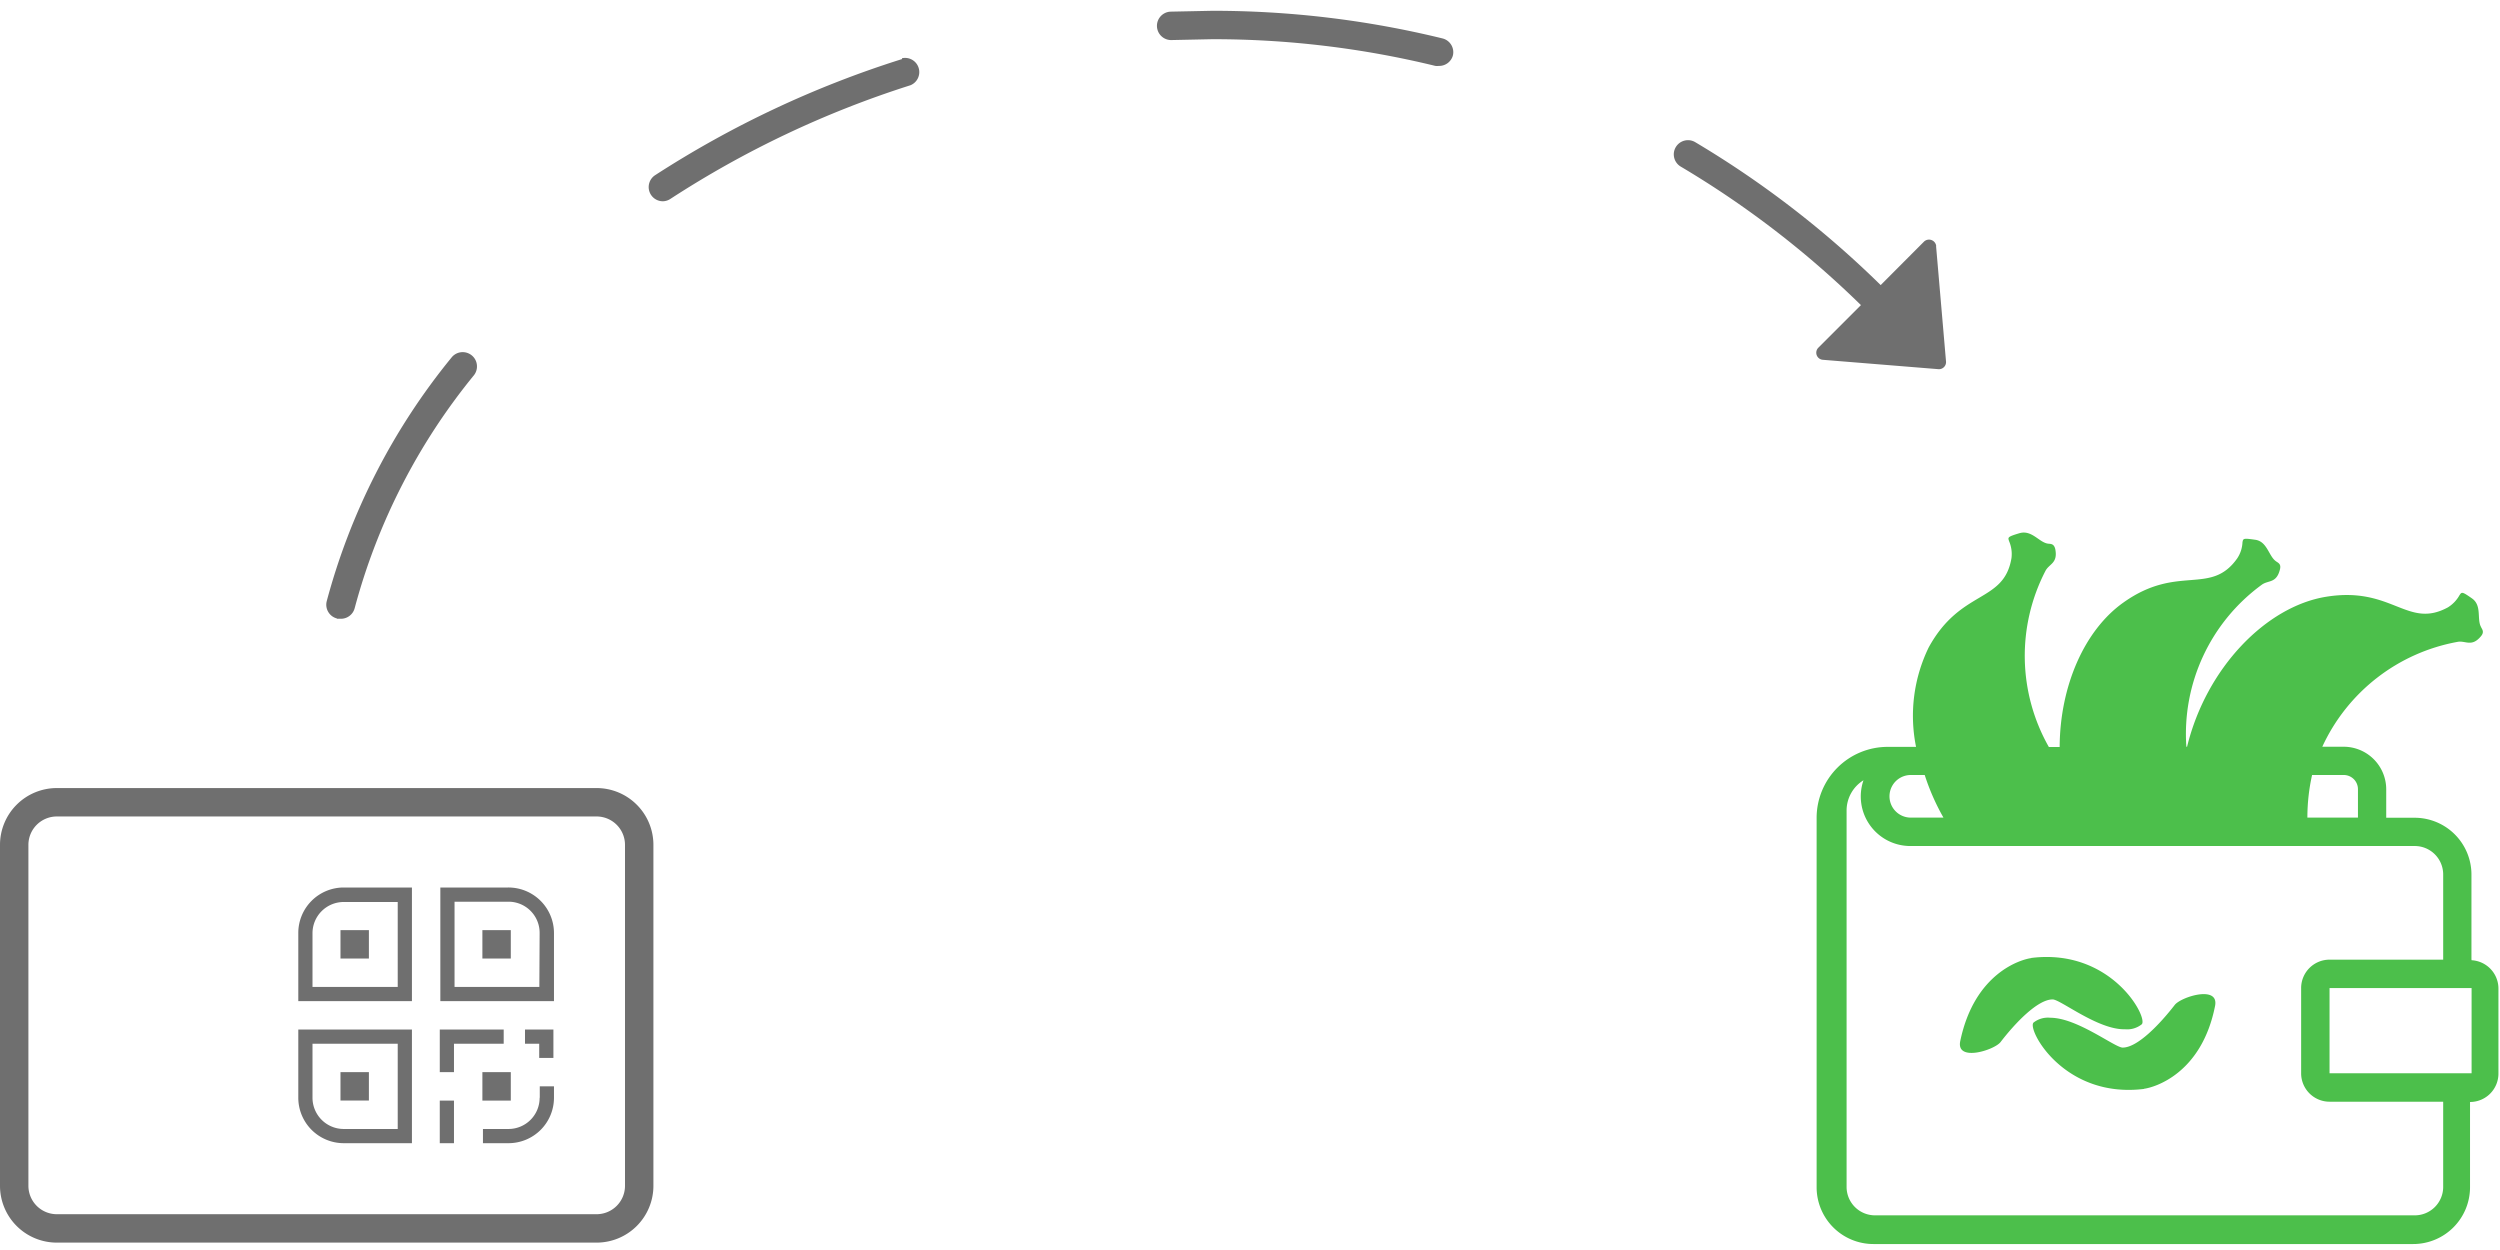<svg xmlns="http://www.w3.org/2000/svg" width="176" height="88"><g fill-rule="nonzero"><path d="M174 67.56V67.6a2 2 0 0 1 1.89 1.98v6a2 2 0 0 1-2 2v6a4 4 0 0 1-4 4h-38a4 4 0 0 1-4-4v-26a5 5 0 0 1 5-5h2a11 11 0 0 1 .89-7c2.26-4.13 5.3-3.1 5.83-6.3a2.3 2.3 0 0 0-.17-1.18c-.08-.26-.15-.3.72-.56s1.38.63 2 .73c.2.03.43-.02.53.38.2 1.03-.44 1.03-.7 1.56a13 13 0 0 0 .25 12.38h.76c.02-4.3 1.75-8.24 4.5-10.18 3.83-2.72 6.12-.44 8-3.1a2.2 2.2 0 0 0 .37-1.13c.05-.28.06-.3.9-.18s.94 1.13 1.44 1.5c.15.12.4.18.3.58-.25 1.02-.83.74-1.3 1.1a13 13 0 0 0-5.29 11.39h.05c1.36-5.56 5.57-9.88 9.8-10.56 4.66-.75 5.7 2.3 8.56.75a2.34 2.34 0 0 0 .82-.86c.16-.23.17-.27.88.23s.33 1.45.63 2c.06.16.27.34 0 .66-.66.8-1.1.28-1.66.4a13.05 13.05 0 0 0-9.51 7.38h1.5a3 3 0 0 1 3 3v2h2a4 4 0 0 1 4 4v6zm-2 16v-6h-8a2 2 0 0 1-2-2v-6a2 2 0 0 1 2-2h8v-6a2 2 0 0 0-2-2h-35.5a3.49 3.49 0 0 1-3.31-4.63 2.51 2.51 0 0 0-1.19 2.13v26.5a2 2 0 0 0 2 2h38a2 2 0 0 0 2-2zm2-8v-6h-10v6h10zm-11.2-21h-.03a13.77 13.77 0 0 0-.33 3H166v-2a1 1 0 0 0-1-1h-2.2zm-28.3 0h.02a1.5 1.5 0 1 0 0 3h2.3a15.84 15.84 0 0 1-1.32-3h-1zm16.44 22.1c-5.65.7-8.25-4.2-7.78-4.67a1.64 1.64 0 0 1 1.18-.34c1.9 0 4.57 2.12 5.1 2.1 1.05 0 2.63-1.67 3.66-3 .44-.57 3.14-1.42 2.84.07-.95 4.8-4.3 5.74-5 5.83v.01zM143 67.44c5.64-.7 8.25 4.2 7.78 4.67a1.64 1.64 0 0 1-1.18.35c-1.9.05-4.57-2.12-5.1-2.1-1.05 0-2.63 1.66-3.66 3-.44.57-3.14 1.42-2.84-.06 1-4.82 4.3-5.76 5-5.85v-.01z" fill="#4CBF4B"/><path d="M42 55.48a4 4 0 0 1 4 4v24a4 4 0 0 1-4 4H4a4 4 0 0 1-4-4v-24a4 4 0 0 1 4-4h38zm2 28v-24a2 2 0 0 0-2-2H4a2 2 0 0 0-2 2v24a2 2 0 0 0 2 2h38a2 2 0 0 0 2-2zm-20.03-18h2v2h-2v-2zm11.8-3a3.21 3.21 0 0 1 3.23 3.2v4.8h-8v-8h4.77zm2.2 7l.02-3.8a2.19 2.19 0 0 0-2.19-2.2H32v6h5.97zm-14 6h2v2h-2v-2zM21 65.68a3.2 3.2 0 0 1 3.17-3.2H29v8h-8v-4.8zm7 3.8V63.5h-3.8a2.2 2.2 0 0 0-2.2 2.18v3.8h6zm-7 7.8v-4.8h8v8h-4.8a3.2 3.2 0 0 1-3.2-3.2zm1-3.8v3.8a2.2 2.2 0 0 0 2.17 2.2H28v-6h-6zm14.96 0v-1h2v2h-1v-1h-1zm1.04 3.8v-.8h1v.8a3.2 3.2 0 0 1-3.2 3.2H34v-1h1.8a2.19 2.19 0 0 0 2.19-2.2zm-4.04-11.8h2v2h-2v-2zm0 10h2v2h-2v-2zm-3 2h1v3h-1v-3zm4.5-5v1h-3.5v2h-1v-3h4.5zM23.72 43.56v-.02a1 1 0 0 1-.72-1.21 45.76 45.76 0 0 1 8.78-17.15 1 1 0 0 1 .93-.38c.356.05.66.283.795.615s.085.712-.135.996a43.74 43.74 0 0 0-8.4 16.4 1 1 0 0 1-1 .75h-.25zM63.5 4.16V4.1a1 1 0 0 1 .6 1.9 69.62 69.62 0 0 0-16.9 8 1 1 0 0 1-.54.17 1 1 0 0 1-.55-1.83A71.43 71.43 0 0 1 63.5 4.16zm38.03-1.46a1 1 0 0 1 .76 1.18 1 1 0 0 1-1 .76 1 1 0 0 1-.24 0 65.92 65.92 0 0 0-15.72-1.88l-2.84.06a1 1 0 1 1-.08-2l2.92-.06a67.89 67.89 0 0 1 16.2 1.94zm34.77 14.63l.7 8.12a.5.5 0 0 1-.53.54l-8.14-.66a.5.5 0 0 1-.32-.85l3-3a66.91 66.91 0 0 0-12.7-9.76 1 1 0 0 1 1.02-1.72 68.85 68.85 0 0 1 13.07 10.07l3.05-3.06a.51.51 0 0 1 .86.32z" fill="#6F6F6F"/></g></svg>